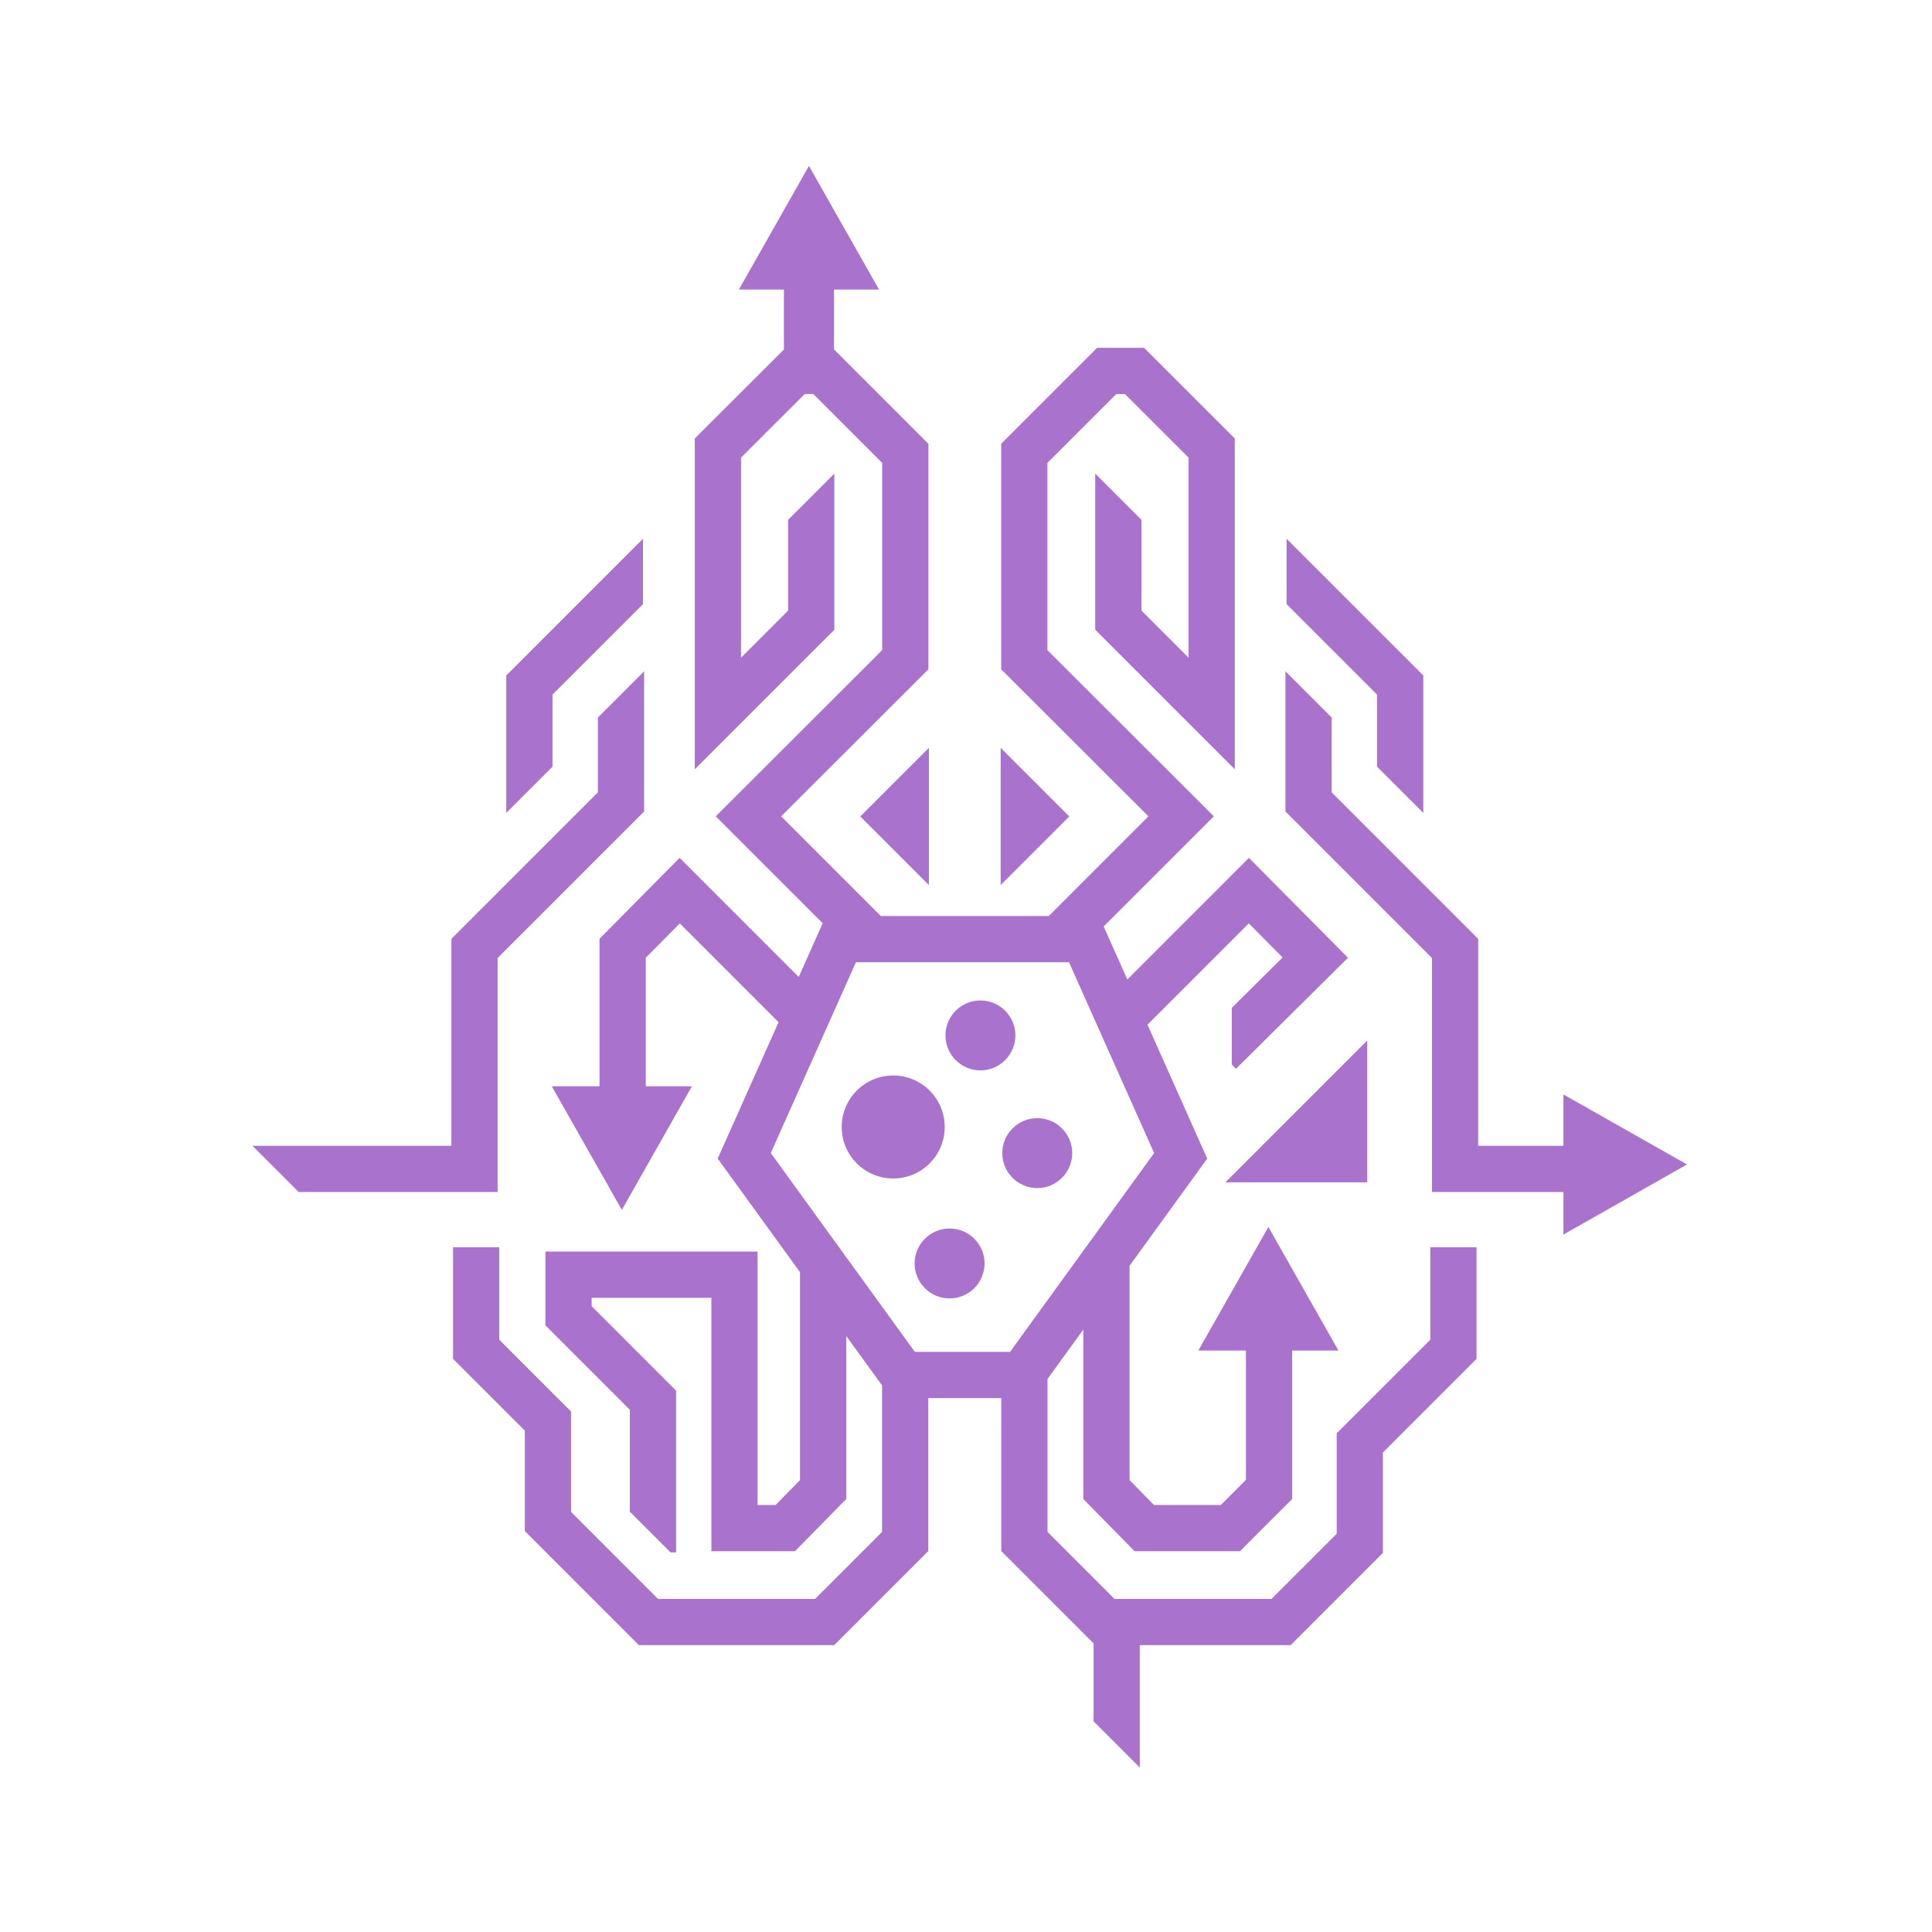 <svg xmlns="http://www.w3.org/2000/svg" viewBox="0 0 512 512" fill="#a972cc" width="512" height="512"><path d="M362.323 313.33v-37.578l-37.579 37.578z"></path><circle cx="236.71" cy="298.662" r="13.649"></circle><path d="M251.65 325.564c-5.11 0-9.267 4.158-9.267 9.267 0 5.11 4.157 9.268 9.267 9.268s9.268-4.158 9.268-9.268-4.158-9.267-9.268-9.267zM259.82 283.665c5.11 0 9.267-4.157 9.267-9.268 0-5.109-4.158-9.266-9.268-9.266s-9.267 4.157-9.267 9.266c0 5.11 4.157 9.268 9.267 9.268zM265.612 305.59c0 5.11 4.157 9.267 9.267 9.267s9.267-4.157 9.267-9.267c0-5.11-4.157-9.267-9.267-9.267s-9.267 4.157-9.267 9.267zM246.17 234.554v-36.371l-18.186 18.185zM447.078 308.599l-32.757-18.565v13.615H391.73v-54.842l-38.82-38.82v-19.828l-12.25-12.25v37.152l38.82 38.82v62.018h34.842v11.264z"></path><path d="M379.042 355.041l-24.805 24.806v26.614l-17.27 17.268h-41.615l-17.75-17.749v-40.537l9.49-13.095v44.908l13.585 13.83h27.93l13.834-13.833v-39.339h12.26l-18.565-32.757-18.564 32.757h12.619v34.265l-6.658 6.658h-17.717l-6.473-6.592v-56.8l20.584-28.406-15.831-35.485 26.849-26.849 8.959 9.036-13.453 13.338v15.05l1.096 1.115 29.68-29.43-26.245-26.47-32.231 32.23-6.269-14.05 29.192-29.192-44.103-44.042v-49.613l18.247-18.247h2.303l16.858 16.843v53.021l-12.484-12.484v-24.047l-12.25-12.25v41.37l36.984 36.985v-87.67L303.192 92.18h-12.448l-25.423 25.423v59.767l39.023 38.967-26.417 26.417h-44.5l-26.416-26.416 39.023-38.968v-59.767l-25.02-25.021V76.729h11.93L214.38 43.972l-18.565 32.757h11.932v15.89l-23.622 23.575v87.674l36.984-36.984v-41.371l-12.25 12.25v24.047l-12.483 12.484v-53.018l16.89-16.857h2.26l18.258 18.258v49.613l-44.104 44.042 28.34 28.34-6.348 14.231-31.563-31.563-21.226 21.44v39.096H146.23l18.565 32.757 18.564-32.757h-12.227v-34.059l9.019-9.109 26.175 26.175-16.131 36.156 21.816 30.105v55.101l-6.473 6.592h-4.77v-67.15H144.54v19.54l22.37 22.37v27.01l10.501 10.5.335.293h1.414v-42.877l-22.37-22.37v-2.215h31.727v67.149h22.16l13.584-13.831v-43.21l9.49 13.096v38.839l-17.75 17.749h-41.614l-23.057-23.057V374.06l-19.018-19.019v-24.504h-12.25v29.578l19.018 19.019v26.613l30.232 30.233h51.764l24.925-24.925v-40.54h19.35v40.54l24.452 24.452v20.657l12.25 12.25v-32.433h39.987l24.446-24.447v-26.613l24.805-24.806v-29.578h-12.25v24.504zm-174.779-49.466l22.562-50.57h56.473l22.562 50.57-38.185 52.69h-25.227L223.19 331.69l-18.926-26.115z"></path><path d="M265.185 198.183v36.37l18.185-18.185zM131.875 253.88l38.82-38.82v-37.15l-12.25 12.25v19.826l-38.82 38.82v54.843H66.907l12.25 12.25h52.718zM146.415 184.083l23.98-23.979V142.78l-36.23 36.23v36.419l12.25-12.25zM364.94 203.179l12.25 12.25v-36.42l-36.23-36.229v17.324l23.98 23.979z"></path></svg>
